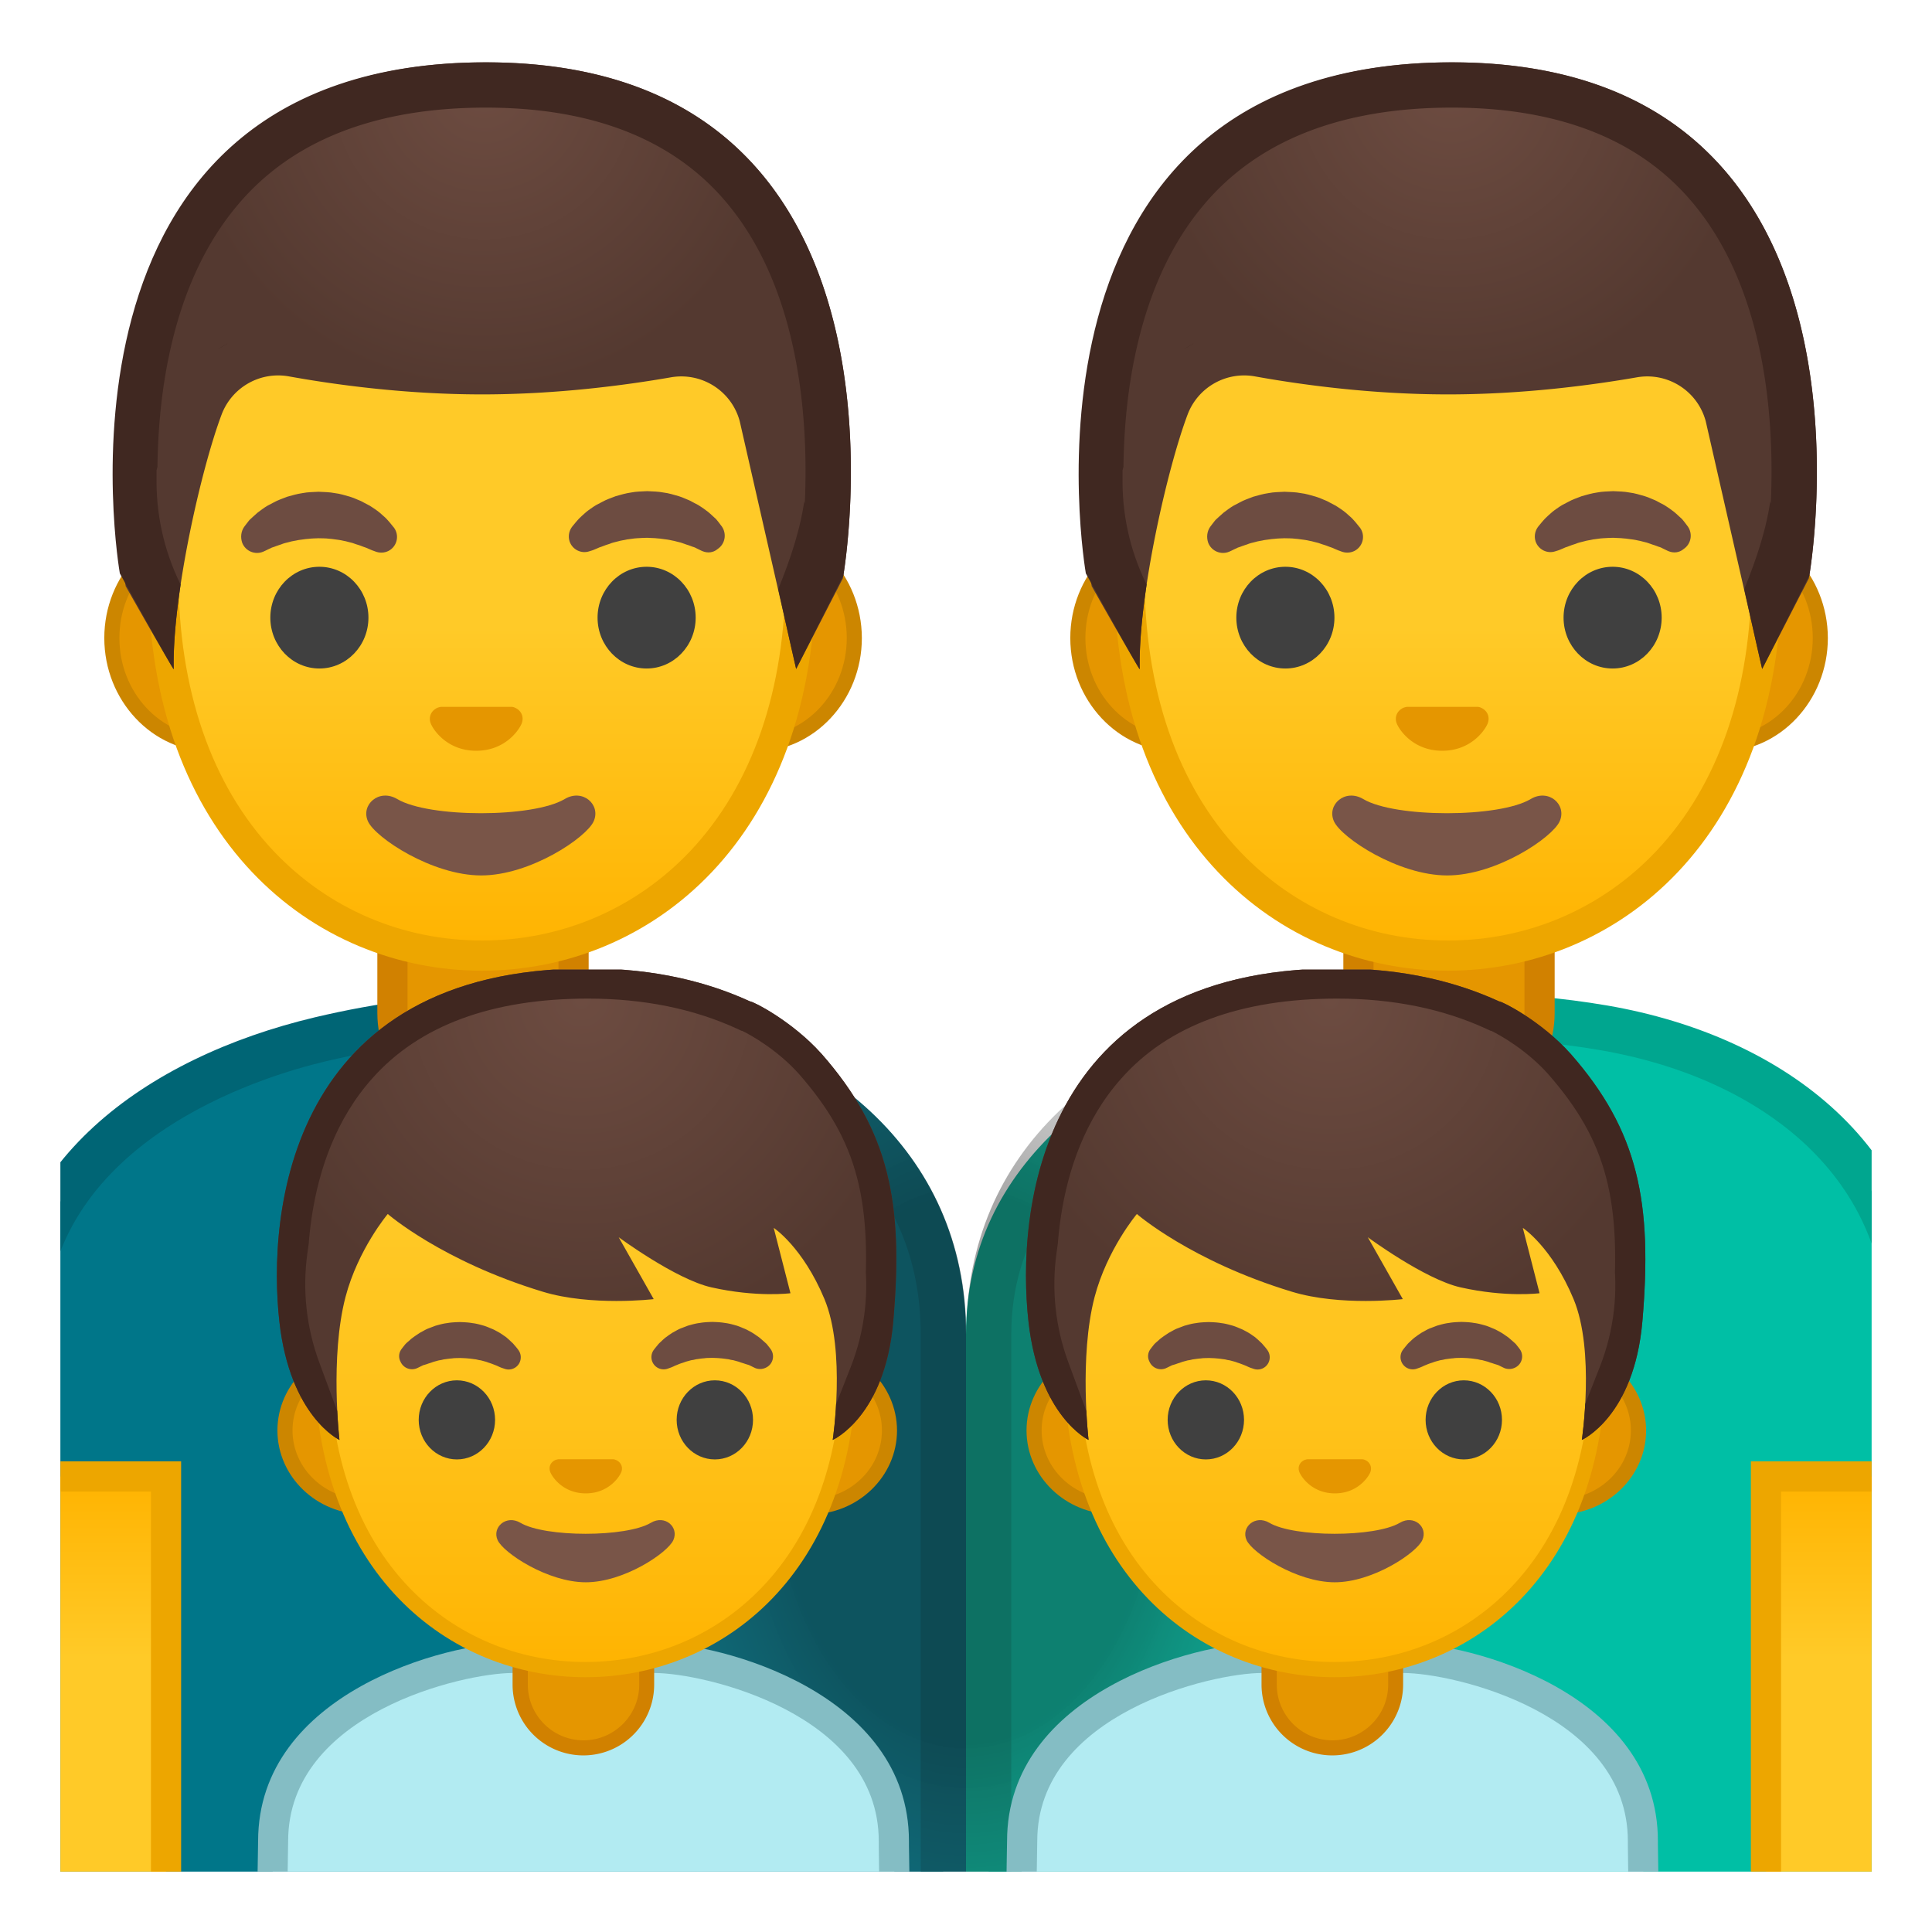 <svg viewBox="0 0 128 128" xmlns="http://www.w3.org/2000/svg" xmlns:xlink="http://www.w3.org/1999/xlink"><defs><path id="a" d="M4 4h120v120H4z"/></defs><clipPath id="b"><use xlink:href="#a"/></clipPath><g clip-path="url(#b)"><path d="M65.5 127.03V88.4c0-9.31 7.37-16.61 19.71-19.54 4.28-1.02 8.35-1.51 12.42-1.51 2.85 0 5.74.25 8.61.75 9.79 1.69 20.25 7.91 20.25 20.31v38.64l-60.99-.02z" fill="#00BFA5"/><path d="M97.63 68.85c2.76 0 5.57.24 8.36.72 5.59.96 10.31 3.14 13.66 6.28C123.2 79.2 125 83.42 125 88.4v37.14l-58-.01V88.4c0-12.69 14.2-17.05 18.56-18.08 4.16-.99 8.11-1.47 12.07-1.47m0-3c-4.4 0-8.62.57-12.77 1.55C73.63 70.07 64 77.04 64 88.4v40.12l64 .02V88.4c0-12.28-9.62-19.73-21.5-21.78-3.05-.52-5.99-.77-8.87-.77z" fill="#00A68F"/><path d="M96 73.12c-3.31 0-6-2.69-6-6V61.7h12v5.42c0 3.31-2.69 6-6 6z" fill="#E59600"/><path d="M101 62.7v4.42c0 2.76-2.24 5-5 5s-5-2.24-5-5V62.7h10m2-2H89v6.42c0 3.87 3.13 7 7 7s7-3.13 7-7V60.7z" fill="#D18100"/><defs><path id="c" d="M65.89 4.11h60.22v60.22H65.89z"/></defs><clipPath id="d"><use xlink:href="#c"/></clipPath><g clip-path="url(#d)"><path d="M77.97 49.3c-3.62 0-6.57-3.15-6.57-7.03s2.95-7.03 6.57-7.03h36.05c3.62 0 6.57 3.15 6.57 7.03s-2.95 7.03-6.57 7.03H77.97z" fill="#E59600"/><path d="M114.03 35.74c3.35 0 6.07 2.93 6.07 6.53s-2.72 6.53-6.07 6.53H77.98c-3.35 0-6.07-2.93-6.07-6.53s2.72-6.53 6.07-6.53h36.05m0-1H77.98c-3.89 0-7.07 3.39-7.07 7.53s3.18 7.53 7.07 7.53h36.05c3.89 0 7.07-3.39 7.07-7.53-.01-4.14-3.19-7.53-7.07-7.53z" fill="#CC8600"/><linearGradient id="e" x1="95.926" x2="95.926" y1="8.91" y2="63.352" gradientUnits="userSpaceOnUse"><stop stop-color="#FFCA28" offset=".599"/><stop stop-color="#FFB300" offset="1"/></linearGradient><path d="M95.93 63.32c-5.56 0-10.71-2.21-14.51-6.23-4.32-4.56-6.6-11.14-6.6-19.03 0-8.09 2.32-15.55 6.54-20.98 3.92-5.06 9.23-7.96 14.57-7.96s10.65 2.9 14.57 7.96c4.22 5.44 6.54 12.89 6.54 20.98 0 7.89-2.28 14.47-6.6 19.03-3.8 4.02-8.95 6.23-14.51 6.23z" fill="url(#e)"/><path d="M95.93 10.11c5.03 0 10.05 2.76 13.78 7.57 4.08 5.26 6.33 12.5 6.33 20.37 0 7.63-2.19 13.97-6.32 18.35-3.61 3.81-8.51 5.91-13.79 5.91s-10.18-2.1-13.79-5.91c-4.14-4.37-6.32-10.72-6.32-18.35 0-7.87 2.25-15.11 6.33-20.37 3.73-4.81 8.75-7.57 13.78-7.57m0-2c-11.48 0-22.11 12.28-22.11 29.94 0 17.57 10.95 26.26 22.11 26.26s22.11-8.69 22.11-26.26c0-17.66-10.63-29.94-22.11-29.94z" fill="#EDA600"/><g fill="#6D4C41"><path d="M80.16 34.93s.09-.13.25-.33c.04-.05.08-.11.14-.17.07-.07.15-.14.24-.22l.28-.25c.1-.08.2-.15.31-.23s.23-.16.35-.23c.13-.07.26-.14.4-.21.14-.08.28-.14.43-.2s.31-.12.47-.18c.32-.09.66-.19 1.01-.24.35-.07.71-.07 1.07-.09.36.02.72.02 1.07.09.35.04.69.15 1.01.24.16.05.32.11.47.18.15.06.3.12.43.2.14.07.27.14.4.21.12.07.24.16.35.23.11.08.22.15.31.23l.26.23c.08.07.16.14.22.21.07.07.12.14.17.19.2.24.31.38.31.38.33.46.23 1.11-.24 1.45-.28.2-.63.24-.94.14l-.19-.07s-.13-.04-.32-.13c-.05-.02-.1-.05-.16-.07s-.13-.05-.2-.07c-.14-.06-.29-.11-.46-.16-.09-.03-.17-.06-.26-.09-.09-.02-.19-.05-.28-.07-.05-.01-.1-.03-.15-.04l-.15-.03c-.1-.02-.21-.05-.31-.06-.22-.02-.43-.07-.66-.08-.22-.03-.45-.02-.68-.03-.23.01-.46.01-.68.04-.23.01-.44.06-.66.08-.11.02-.21.05-.31.06l-.15.03c-.05.01-.1.03-.15.04-.1.02-.19.05-.28.07s-.18.06-.26.09-.17.05-.24.08c-.07.02-.13.05-.19.07l-.18.06c-.06.03-.13.07-.19.09-.24.12-.38.18-.38.18-.54.23-1.17-.03-1.39-.58-.13-.37-.08-.75.11-1.04zM110.55 36.52s-.14-.06-.38-.18c-.06-.03-.13-.07-.19-.09-.06-.01-.12-.04-.18-.06s-.12-.04-.19-.07c-.08-.02-.16-.05-.24-.08-.09-.03-.17-.06-.26-.09-.09-.02-.19-.05-.28-.07-.05-.01-.1-.03-.15-.04l-.15-.03c-.1-.02-.21-.05-.31-.06-.22-.02-.43-.07-.66-.08-.22-.03-.45-.02-.68-.04-.23.01-.46.01-.68.03-.23.01-.44.06-.66.08-.11.02-.21.05-.31.06l-.15.03c-.05.01-.1.03-.15.04-.1.03-.19.05-.28.07s-.18.06-.26.09c-.17.05-.33.11-.46.16-.07.03-.13.05-.2.07-.06.02-.11.05-.16.07-.2.09-.32.13-.32.13l-.19.06c-.54.19-1.13-.1-1.32-.64-.11-.33-.05-.68.14-.95 0 0 .1-.14.31-.38.05-.06.11-.13.17-.19.07-.07.14-.13.22-.21l.26-.23c.09-.08.2-.15.31-.23s.23-.16.35-.23c.13-.07.26-.14.4-.21.14-.08.28-.14.43-.2s.31-.12.47-.18c.32-.09.66-.19 1.01-.24.35-.07.71-.07 1.07-.09.36.02.72.02 1.07.09.35.04.69.15 1.01.24.16.05.32.11.47.18.15.06.3.12.43.2.14.07.27.14.4.21.12.07.24.16.35.23.11.08.21.15.31.23.1.09.2.17.28.25.09.08.17.15.24.22.06.07.1.12.14.17l.25.33c.33.49.21 1.15-.28 1.48-.3.26-.68.28-1 .15z"/></g><g fill="#404040"><ellipse cx="85.16" cy="40.92" rx="3.25" ry="3.37"/><ellipse cx="106.84" cy="40.92" rx="3.25" ry="3.37"/></g><radialGradient id="f" cx="96.071" cy="5.831" r="20.048" gradientUnits="userSpaceOnUse"><stop stop-color="#6D4C41" offset="0"/><stop stop-color="#543930" offset="1"/></radialGradient><path d="M96.19 4.13c-30.21 0-23.86 34.71-23.86 34.71s3.18 5.61 3.18 5.49c-.11-4.78 1.81-13.25 3.17-16.86a4.005 4.005 0 0 1 4.48-2.53c2.94.53 7.62 1.19 12.78 1.19 4.96 0 9.51-.61 12.5-1.13 2.05-.36 4.03.9 4.57 2.91l3.74 16.41 3.09-6c0 .02 6.19-34.19-23.65-34.19z" fill="url(#f)"/><defs><path id="g" d="M96.19 4.13c-30.21 0-24.25 33.86-24.25 33.86s3.57 6.47 3.57 6.35c-.02-1.02.64-5.25.64-5.25a15.428 15.428 0 0 1-1.78-7.19v-.74l1.78-6.6 19.89-12.28 19.6 12.17 1.66 7.6.05.69c-.27 2.21-.95 4.22-1.79 6.29l1.18 5.3 3.18-6.29c0 .01 6.11-33.91-23.73-33.91z"/></defs><clipPath id="h"><use xlink:href="#g"/></clipPath><g clip-path="url(#h)"><path d="M96.19 7.13c7.09 0 12.46 2.12 15.96 6.31 4.93 5.88 5.41 14.66 5.17 19.92l-1.39-6.1-.03-.11a7.02 7.02 0 0 0-6.77-5.19c-.4 0-.81.04-1.21.1-2.84.49-7.22 1.08-11.98 1.08-4.91 0-9.37-.62-12.24-1.14-.42-.08-.84-.11-1.26-.11-2.91 0-5.54 1.82-6.56 4.54-.45 1.2-.96 2.91-1.45 4.84.02-5.18.95-12.51 5.31-17.68 3.6-4.29 9.14-6.46 16.45-6.46m0-3c-30.21 0-24.31 33.86-24.31 33.86s3.57 6.35 3.63 6.35c-.11-4.78 1.81-13.25 3.17-16.86a4.005 4.005 0 0 1 4.49-2.52c2.94.53 7.62 1.19 12.78 1.19 4.96 0 9.51-.61 12.5-1.13a3.995 3.995 0 0 1 4.56 2.91l3.74 16.41 3.09-6s6.19-34.21-23.65-34.21z" fill="#402821"/></g><path d="M101.41 52.94c-2.1 1.25-8.99 1.25-11.09 0-1.21-.72-2.44.38-1.94 1.48.49 1.08 4.25 3.58 7.5 3.58s6.96-2.5 7.45-3.58c.5-1.1-.72-2.2-1.92-1.48z" fill="#795548"/><path d="M98.1 46.88a.537.537 0 0 0-.21-.05h-4.67c-.07.01-.14.03-.21.05-.42.17-.66.61-.46 1.08s1.13 1.78 3 1.78 2.8-1.31 3-1.78-.03-.91-.45-1.08z" fill="#E59600"/></g><linearGradient id="i" x1="122" x2="122" y1="97.824" y2="127.82" gradientUnits="userSpaceOnUse"><stop stop-color="#FFB300" offset="0"/><stop stop-color="#FFCA28" offset=".401"/></linearGradient><path fill="url(#i)" d="M117 97.82h10v30h-10z"/><path d="M126 98.82v28h-8v-28h8m2-2h-12v32h12v-32z" fill="#EDA600"/></g><g clip-path="url(#b)"><defs><path id="j" d="M0 0h128v128H0z"/></defs><clipPath id="k"><use xlink:href="#j"/></clipPath><g clip-path="url(#k)"><path d="M1.5 127.03V88.4c0-9.31 7.37-16.61 19.71-19.54 4.28-1.02 8.35-1.51 12.42-1.51 2.85 0 5.74.25 8.61.75 9.79 1.69 20.25 7.91 20.25 20.31v38.64l-60.99-.02z" fill="#007689"/><path d="M33.63 68.85c2.76 0 5.57.24 8.36.72 5.59.96 10.31 3.14 13.66 6.28C59.2 79.2 61 83.42 61 88.4v37.14l-58-.01V88.4c0-12.69 14.2-17.05 18.56-18.08 4.16-.99 8.11-1.47 12.07-1.47m0-3c-4.4 0-8.62.57-12.77 1.55C9.63 70.07 0 77.04 0 88.4v40.12l64 .02V88.4c0-12.28-9.62-19.73-21.5-21.78-3.05-.52-5.99-.77-8.87-.77z" fill="#006575"/><path d="M32 73.12c-3.31 0-6-2.69-6-6V61.7h12v5.42c0 3.31-2.69 6-6 6z" fill="#E59600"/><path d="M37 62.7v4.42c0 2.76-2.24 5-5 5s-5-2.24-5-5V62.7h10m2-2H25v6.42c0 3.87 3.13 7 7 7s7-3.13 7-7V60.7z" fill="#D18100"/><defs><path id="l" d="M1.89 4.11h60.22v60.22H1.89z"/></defs><clipPath id="m"><use xlink:href="#l"/></clipPath><g clip-path="url(#m)"><path d="M13.97 49.3c-3.62 0-6.57-3.15-6.57-7.03s2.95-7.03 6.57-7.03h36.05c3.62 0 6.57 3.15 6.57 7.03s-2.95 7.03-6.57 7.03H13.97z" fill="#E59600"/><path d="M50.03 35.74c3.35 0 6.07 2.93 6.07 6.53s-2.72 6.53-6.07 6.53H13.98c-3.35 0-6.07-2.93-6.07-6.53s2.72-6.53 6.07-6.53h36.05m0-1H13.98c-3.89 0-7.07 3.39-7.07 7.53s3.18 7.53 7.07 7.53h36.05c3.89 0 7.07-3.39 7.07-7.53-.01-4.14-3.19-7.53-7.07-7.53z" fill="#CC8600"/><linearGradient id="n" x1="31.926" x2="31.926" y1="8.91" y2="63.352" gradientUnits="userSpaceOnUse"><stop stop-color="#FFCA28" offset=".599"/><stop stop-color="#FFB300" offset="1"/></linearGradient><path d="M31.93 63.32c-5.56 0-10.71-2.21-14.51-6.23-4.32-4.56-6.6-11.14-6.6-19.03 0-8.09 2.32-15.55 6.54-20.98 3.92-5.06 9.23-7.96 14.57-7.96s10.65 2.9 14.57 7.96c4.22 5.44 6.54 12.89 6.54 20.98 0 7.89-2.28 14.47-6.6 19.03-3.8 4.02-8.95 6.23-14.51 6.23z" fill="url(#n)"/><path d="M31.93 10.11c5.03 0 10.05 2.76 13.78 7.57 4.08 5.26 6.33 12.5 6.33 20.37 0 7.63-2.19 13.97-6.32 18.35-3.61 3.81-8.51 5.91-13.79 5.91s-10.18-2.1-13.79-5.91c-4.14-4.37-6.32-10.72-6.32-18.35 0-7.87 2.25-15.11 6.33-20.37 3.73-4.81 8.75-7.57 13.78-7.57m0-2c-11.48 0-22.11 12.28-22.11 29.94 0 17.57 10.95 26.26 22.11 26.26s22.11-8.69 22.11-26.26c0-17.66-10.63-29.94-22.11-29.94z" fill="#EDA600"/><g fill="#6D4C41"><path d="M16.16 34.93s.09-.13.25-.33c.04-.05.08-.11.14-.17.07-.07.15-.14.24-.22l.28-.25c.1-.08.2-.15.31-.23s.23-.16.35-.23c.13-.07.26-.14.4-.21.14-.08.28-.14.43-.2s.31-.12.47-.18c.32-.09.66-.19 1.01-.24.35-.07.71-.07 1.07-.09.36.02.72.02 1.07.09.35.04.69.15 1.01.24.16.05.32.11.47.18.15.06.3.12.43.2.14.07.27.14.4.21.12.07.24.16.35.23.11.08.22.15.31.23l.26.23c.08.07.16.14.22.21.07.07.12.14.17.19.2.24.31.38.31.38.33.46.23 1.11-.24 1.45-.28.2-.63.24-.94.14l-.19-.07s-.13-.04-.32-.13c-.05-.02-.1-.05-.16-.07s-.13-.05-.2-.07c-.14-.06-.29-.11-.46-.16-.09-.03-.17-.06-.26-.09-.09-.02-.19-.05-.28-.07-.05-.01-.1-.03-.15-.04l-.15-.03c-.1-.02-.21-.05-.31-.06-.22-.02-.43-.07-.66-.08-.22-.03-.45-.02-.68-.03-.23.01-.46.01-.68.04-.23.01-.44.06-.66.08-.11.02-.21.05-.31.06l-.15.03c-.05.01-.1.03-.15.04-.1.02-.19.05-.28.07s-.18.06-.26.09-.17.05-.24.08c-.07.02-.13.05-.19.07l-.18.06c-.06.03-.13.07-.19.09-.24.12-.38.18-.38.18-.54.23-1.17-.03-1.39-.58-.13-.37-.08-.75.11-1.04zM46.55 36.52s-.14-.06-.38-.18c-.06-.03-.13-.07-.19-.09-.06-.01-.12-.04-.18-.06s-.12-.04-.19-.07c-.08-.02-.16-.05-.24-.08-.09-.03-.17-.06-.26-.09-.09-.02-.19-.05-.28-.07-.05-.01-.1-.03-.15-.04l-.15-.03c-.1-.02-.21-.05-.31-.06-.22-.02-.43-.07-.66-.08-.22-.03-.45-.02-.68-.04-.23.01-.46.01-.68.03-.23.01-.44.06-.66.08-.11.02-.21.05-.31.06l-.15.03c-.05.01-.1.03-.15.04-.1.03-.19.05-.28.07s-.18.06-.26.09c-.17.05-.33.11-.46.16-.07.03-.13.05-.2.07-.06.02-.11.05-.16.07-.2.09-.32.13-.32.13l-.19.06c-.54.19-1.13-.1-1.32-.64-.11-.33-.05-.68.14-.95 0 0 .1-.14.31-.38.05-.06.11-.13.17-.19.07-.07.14-.13.22-.21l.26-.23c.09-.08.2-.15.31-.23s.23-.16.35-.23c.13-.07.26-.14.4-.21.14-.08.28-.14.43-.2s.31-.12.47-.18c.32-.09.66-.19 1.01-.24.35-.07.71-.07 1.07-.09.36.02.72.02 1.07.09.35.04.69.15 1.01.24.16.05.32.11.47.18.15.06.3.12.43.2.14.07.27.14.4.21.12.07.24.16.35.23.11.08.21.15.31.23.1.09.2.17.28.25.09.08.17.15.24.22.06.07.1.12.14.17l.25.33c.33.49.21 1.15-.28 1.48-.3.26-.68.28-1 .15z"/></g><g fill="#404040"><ellipse cx="21.16" cy="40.92" rx="3.25" ry="3.37"/><ellipse cx="42.84" cy="40.92" rx="3.25" ry="3.37"/></g><radialGradient id="o" cx="32.071" cy="5.831" r="20.048" gradientUnits="userSpaceOnUse"><stop stop-color="#6D4C41" offset="0"/><stop stop-color="#543930" offset="1"/></radialGradient><path d="M32.19 4.13C1.97 4.13 8.33 38.84 8.33 38.84s3.18 5.61 3.18 5.49c-.11-4.78 1.81-13.25 3.17-16.86a4.005 4.005 0 0 1 4.48-2.53c2.94.53 7.62 1.19 12.78 1.19 4.96 0 9.51-.61 12.5-1.13 2.05-.36 4.03.9 4.57 2.91l3.74 16.41 3.09-6c0 .02 6.19-34.19-23.65-34.19z" fill="url(#o)"/><defs><path id="p" d="M32.19 4.13C1.97 4.13 7.94 37.99 7.94 37.99s3.57 6.47 3.57 6.35c-.02-1.02.64-5.25.64-5.25a15.428 15.428 0 0 1-1.78-7.19v-.74l1.78-6.6 19.89-12.28 19.6 12.17 1.66 7.6.05.69c-.27 2.21-.95 4.22-1.79 6.29l1.18 5.3 3.18-6.29c0 .01 6.11-33.91-23.73-33.91z"/></defs><clipPath id="q"><use xlink:href="#p"/></clipPath><g clip-path="url(#q)"><path d="M32.19 7.13c7.09 0 12.46 2.12 15.96 6.31 4.93 5.88 5.41 14.66 5.17 19.92l-1.39-6.1-.03-.11a7.02 7.02 0 0 0-6.77-5.19c-.4 0-.81.04-1.21.1-2.84.49-7.22 1.08-11.98 1.08-4.91 0-9.37-.62-12.24-1.14-.42-.08-.84-.11-1.26-.11-2.91 0-5.54 1.82-6.56 4.54-.45 1.2-.96 2.91-1.45 4.84.02-5.18.95-12.51 5.31-17.68 3.6-4.29 9.14-6.46 16.45-6.46m0-3C1.97 4.13 7.88 37.99 7.88 37.99s3.57 6.35 3.63 6.35c-.11-4.78 1.81-13.25 3.17-16.86a4.005 4.005 0 0 1 4.49-2.52c2.94.53 7.62 1.19 12.78 1.19 4.96 0 9.51-.61 12.5-1.13a3.995 3.995 0 0 1 4.56 2.91l3.74 16.41 3.09-6S62.03 4.13 32.19 4.13z" fill="#402821"/></g><path d="M37.41 52.94c-2.1 1.25-8.99 1.25-11.09 0-1.21-.72-2.44.38-1.94 1.48.49 1.08 4.25 3.58 7.5 3.58s6.96-2.5 7.45-3.58c.5-1.1-.72-2.2-1.92-1.48z" fill="#795548"/><path d="M34.1 46.88a.537.537 0 0 0-.21-.05h-4.67c-.07.01-.14.03-.21.05-.42.17-.66.61-.46 1.08s1.13 1.78 3 1.78 2.8-1.31 3-1.78-.03-.91-.45-1.08z" fill="#E59600"/></g><linearGradient id="r" x1="6" x2="6" y1="97.824" y2="127.82" gradientUnits="userSpaceOnUse"><stop stop-color="#FFB300" offset="0"/><stop stop-color="#FFCA28" offset=".401"/></linearGradient><path fill="url(#r)" d="M1 97.82h10v30H1z"/><path d="M10 98.82v28H2v-28h8m2-2H0v32h12v-32z" fill="#EDA600"/></g><radialGradient id="s" cx="64" cy="97.246" r="29.228" gradientTransform="matrix(1 0 0 1.457 0 -44.424)" gradientUnits="userSpaceOnUse"><stop stop-color="#212121" offset=".422"/><stop stop-color="#616161" stop-opacity=".05" offset="1"/></radialGradient><path d="M85.1 66.62c-11.88 2.05-21.08 9.5-21.08 21.78 0-12.28-9.67-19.73-21.55-21.78-1.84-.32-3.47-.52-5.47-.64v62.56l27 .01 27-.01V65.95c-2 .11-3.93.33-5.9.67z" clip-path="url(#k)" fill="url(#s)" opacity=".4"/><g clip-path="url(#k)"><path d="M67.62 138.12c-.09-2.59.01-10.85.1-16.12 0-9.25 12.38-12.16 15.88-12.16h9.38c3.5 0 15.87 2.91 15.87 12.14 0 0 0 .6.01 1.06.16 9.99.14 13.71.09 15.08H67.62z" fill="#B2EBF2"/><path d="M92.98 110.84c3.28 0 14.87 2.67 14.87 11.14v.28c0 .04 0 .33.01.8.13 8.28.14 12.2.11 14.06H68.6c-.04-3.16.03-10.11.12-15.14 0-8.47 11.6-11.14 14.88-11.14h9.38m0-2H83.6c-4.35 0-16.88 3.3-16.88 13.14 0 0-.31 17.14 0 17.14h43.12c.31 0 0-16.51 0-16.86v-.28c.01-9.84-12.51-13.14-16.86-13.14z" fill="#84BDC4"/><path d="M88.28 115.8c-2.31 0-4.19-1.88-4.19-4.19v-3.1h8.39v3.1a4.21 4.21 0 0 1-4.2 4.19z" fill="#E59600"/><path d="M91.97 109.01v2.6c0 2.04-1.66 3.69-3.69 3.69-2.04 0-3.69-1.66-3.69-3.69v-2.6h7.38m1-1h-9.39v3.6a4.69 4.69 0 0 0 9.38 0v-3.6h.01z" fill="#D18100"/><defs><path id="t" d="M64.99 64.24h46.9v46.9h-46.9z"/></defs><clipPath id="u"><use xlink:href="#t"/></clipPath><g clip-path="url(#u)"><path d="M73.79 99.84c-2.91 0-5.28-2.27-5.28-5.06s2.37-5.06 5.28-5.06h29.48c2.91 0 5.28 2.27 5.28 5.06s-2.37 5.06-5.28 5.06H73.79z" fill="#E59600"/><path d="M103.27 90.21c2.64 0 4.78 2.05 4.78 4.56 0 2.52-2.14 4.56-4.78 4.56H73.79c-2.64 0-4.78-2.05-4.78-4.56 0-2.52 2.14-4.56 4.78-4.56h29.48m0-1H73.79c-3.18 0-5.78 2.5-5.78 5.56s2.6 5.56 5.78 5.56h29.49c3.18 0 5.78-2.5 5.78-5.56-.01-3.06-2.61-5.56-5.79-5.56z" fill="#CC8600"/><linearGradient id="v" x1="88.419" x2="88.419" y1="110.62" y2="66.445" gradientUnits="userSpaceOnUse"><stop stop-color="#FFB300" offset="0"/><stop stop-color="#FFB809" offset=".102"/><stop stop-color="#FFC21A" offset=".371"/><stop stop-color="#FFC825" offset=".659"/><stop stop-color="#FFCA28" offset="1"/></linearGradient><path d="M88.42 110.62c-8.41 0-17.46-6.4-17.46-20.45 0-11.25 6.68-23.4 17.46-23.4 10.79 0 17.46 12.14 17.46 23.4 0 14.05-9.05 20.45-17.46 20.45z" fill="url(#v)"/><path d="M88.42 67.27c4.28 0 8.54 2.29 11.69 6.28 3.4 4.3 5.27 10.2 5.27 16.61 0 6.24-1.83 11.44-5.3 15.04-3.05 3.17-7.19 4.91-11.66 4.91s-8.61-1.74-11.66-4.91c-3.47-3.6-5.3-8.8-5.3-15.04 0-6.41 1.87-12.31 5.27-16.61 3.15-3.99 7.41-6.28 11.69-6.28m0-1c-9.33 0-17.96 9.8-17.96 23.9 0 14.02 8.9 20.95 17.96 20.95s17.96-6.93 17.96-20.95c0-14.11-8.63-23.9-17.96-23.9z" fill="#EDA600"/><path d="M90.42 96.72a.471.471 0 0 0-.17-.04h-3.63c-.06.01-.11.02-.17.04-.33.13-.51.47-.35.84.16.36.88 1.38 2.34 1.38s2.18-1.02 2.34-1.38c.15-.37-.03-.71-.36-.84z" fill="#E59600"/><g fill="#6D4C41"><path d="M76.2 89.41s.07-.1.2-.26c.03-.04.06-.08.11-.13.06-.06.12-.11.19-.17s.14-.13.22-.19.16-.12.25-.18l.27-.18c.1-.05.2-.11.31-.17s.22-.11.34-.15c.12-.05.24-.09.36-.14.25-.07.52-.15.79-.18.27-.05.55-.06.84-.07.28.01.56.02.84.07.27.03.54.11.79.18.12.04.25.09.36.14.12.05.23.09.34.15s.21.11.31.17.19.12.27.18c.09.06.17.11.24.18.07.06.14.12.2.18s.12.11.17.16.09.11.13.15c.16.18.24.3.24.3.26.36.18.87-.18 1.13a.8.8 0 0 1-.73.11l-.15-.05s-.1-.03-.25-.1c-.04-.02-.08-.04-.13-.06l-.15-.06c-.11-.04-.23-.09-.36-.13-.07-.02-.13-.05-.2-.07l-.22-.06-.11-.03c-.04-.01-.08-.01-.12-.02-.08-.01-.16-.04-.24-.05-.17-.02-.34-.05-.51-.06-.17-.02-.35-.02-.53-.03-.18.01-.36 0-.53.03-.18.01-.35.04-.51.06-.08.01-.16.04-.24.05-.04.01-.08.01-.12.02s-.08.02-.11.03c-.08.02-.15.04-.22.06s-.14.05-.2.07c-.07.02-.13.04-.19.06-.05.02-.1.04-.15.05-.05.02-.09.03-.14.04-.05.02-.1.05-.15.07-.18.09-.29.14-.29.14a.83.83 0 0 1-1.09-.45c-.14-.27-.1-.57.05-.79zM99.67 90.64s-.11-.05-.29-.14c-.04-.02-.1-.05-.15-.07-.05-.01-.09-.03-.14-.04-.05-.02-.1-.03-.15-.05-.06-.02-.12-.04-.19-.06s-.13-.05-.2-.07l-.22-.06-.11-.03c-.04-.01-.08-.01-.12-.02-.08-.01-.16-.04-.24-.05-.17-.02-.34-.05-.51-.06-.17-.02-.35-.02-.53-.03-.18.01-.36 0-.53.03-.18.01-.35.04-.51.06-.08.01-.16.04-.24.05-.04.01-.08.01-.12.02s-.08.02-.11.03c-.08.02-.15.04-.22.06s-.14.05-.2.07c-.13.04-.25.08-.36.13l-.15.06c-.05.02-.09.04-.13.06-.15.07-.25.1-.25.1l-.14.05a.811.811 0 0 1-.92-1.24s.08-.11.24-.3c.04-.05.08-.1.13-.15s.11-.1.17-.16.13-.12.2-.18.16-.11.24-.18l.27-.18c.1-.05.2-.11.31-.17s.22-.11.34-.15c.12-.05.24-.09.36-.14.25-.07.52-.15.79-.18.27-.05.55-.06.84-.07.28.01.56.02.83.07.27.03.54.11.79.18.12.04.25.09.36.14.12.05.23.09.34.15s.21.11.31.17.19.12.27.18c.09.06.17.11.25.18l.22.19c.07.06.13.12.19.17.05.05.08.09.11.13.13.16.2.26.2.26.26.38.16.9-.22 1.15a.88.88 0 0 1-.81.09z"/></g><g fill="#404040"><ellipse cx="79.89" cy="94.07" rx="2.53" ry="2.62"/><ellipse cx="96.98" cy="94.07" rx="2.53" ry="2.62"/></g><radialGradient id="w" cx="95.969" cy="66.239" r="24.009" gradientTransform="translate(-11.966 -2.86) scale(1.043)" gradientUnits="userSpaceOnUse"><stop stop-color="#6D4C41" offset="0"/><stop stop-color="#543930" offset=".901"/></radialGradient><path d="M104.07 69.83c-2.33-2.43-4.54-3.46-4.76-3.49-2.71-1.24-6.2-2.18-10.72-2.18-19.87 0-21.25 16.27-20.45 23.4.7 6.29 3.98 7.84 3.98 7.84s-.64-5.49.4-9.47c.83-3.16 2.8-5.5 2.8-5.5s3.58 3.12 10.27 5.15c3.22.98 7.35.49 7.35.49l-2.32-4.1s3.78 2.79 6.14 3.32c3.02.68 5.24.39 5.24.39l-1.11-4.33s1.92 1.26 3.36 4.71.55 9.34.55 9.34 3.46-1.54 4.01-7.84c.68-7.89-.26-12.62-4.74-17.73z" fill="url(#w)"/><defs><path id="x" d="M104.07 69.83c-2.19-2.49-4.54-3.46-4.76-3.49-2.71-1.24-6.2-2.18-10.72-2.18-19.87 0-21.25 16.27-20.45 23.4.7 6.29 3.98 7.86 3.98 7.86v-1.54l-1.35-3.65c-.84-2.29-1.11-4.75-.78-7.16l.45-3.28L88.47 68.2l17.92 11.59.47 3.19c.38 2.57.08 5.19-.88 7.61l-1.01 2.57-.17 2.26s3.46-1.55 4.01-7.85c.68-7.9-.26-12.63-4.74-17.74z"/></defs><clipPath id="y"><use xlink:href="#x"/></clipPath><g clip-path="url(#y)"><path d="M88.59 66.16c3.67 0 6.99.67 9.88 2l.28.13.06.01c.56.27 2.34 1.27 3.75 2.85 3.9 4.45 4.94 8.4 4.25 16.24l-.03.34c-.15-.85-.37-1.68-.69-2.43-1.63-3.9-3.86-5.45-4.1-5.61l-4.32-2.85 1.29 5.02.47 1.84c-.64-.06-1.4-.16-2.22-.35-1.41-.32-4.06-2-5.4-2.98l-7.51-5.53 4.59 8.12.69 1.22c-1.31-.05-2.48-.23-3.4-.51-6.14-1.86-9.51-4.72-9.53-4.74l-1.53-1.34-1.31 1.56c-.09.11-2.27 2.73-3.2 6.28-.19.71-.32 1.46-.42 2.21-.01-.1-.02-.2-.04-.3-.26-2.35-.74-10.43 4.15-15.9 3.1-3.5 7.92-5.28 14.29-5.28m0-2c-19.87 0-21.25 16.27-20.45 23.4.7 6.29 3.98 7.84 3.98 7.84s-.64-5.49.4-9.47c.83-3.16 2.8-5.5 2.8-5.5s3.58 3.12 10.27 5.15c1.61.49 3.44.61 4.87.61 1.44 0 2.48-.12 2.48-.12l-2.32-4.1s3.78 2.79 6.14 3.32c1.63.37 3.02.45 3.96.45.81 0 1.28-.06 1.28-.06l-1.11-4.33s1.92 1.26 3.36 4.71.55 9.34.55 9.34 3.46-1.54 4.01-7.84c.69-7.89-.25-12.62-4.74-17.74-1.98-2.21-4.54-3.46-4.76-3.49-2.71-1.23-6.2-2.17-10.72-2.17z" fill="#402720"/></g><path d="M92.74 100.89c-1.64.97-7 .97-8.64 0-.94-.56-1.9.3-1.51 1.15.38.84 3.31 2.79 5.84 2.79s5.42-1.95 5.8-2.79c.4-.86-.55-1.71-1.49-1.15z" fill="#795548"/></g></g><g clip-path="url(#k)"><path d="M17.99 138.12c-.09-2.58.01-10.85.11-16.12 0-9.25 12.38-12.16 15.88-12.16h9.38c3.5 0 15.87 2.91 15.87 12.14 0 0 0 .6.01 1.06.16 9.99.14 13.71.09 15.08H17.99z" fill="#B2EBF2"/><path d="M43.35 110.84c3.28 0 14.87 2.67 14.87 11.14v.28c0 .04 0 .33.01.8.13 8.28.14 12.2.11 14.06H18.97c-.04-3.16.03-10.11.12-15.14 0-8.47 11.6-11.14 14.88-11.14h9.38m0-2h-9.37c-4.35 0-16.88 3.3-16.88 13.14 0 0-.31 17.14 0 17.14h43.12c.31 0 0-16.51 0-16.86v-.28c0-9.84-12.51-13.14-16.87-13.14z" fill="#84BDC4"/><path d="M38.65 115.8c-2.31 0-4.19-1.88-4.19-4.19v-3.1h8.39v3.1c0 2.31-1.89 4.19-4.2 4.19z" fill="#E59600"/><path d="M42.35 109.01v2.6c0 2.04-1.66 3.69-3.69 3.69-2.04 0-3.69-1.66-3.69-3.69v-2.6h7.38m1-1h-9.39v3.6a4.69 4.69 0 0 0 9.38 0v-3.6h.01z" fill="#D18100"/><defs><path id="z" d="M15.36 64.24h46.9v46.9h-46.9z"/></defs><clipPath id="A"><use xlink:href="#z"/></clipPath><g clip-path="url(#A)"><path d="M24.17 99.84c-2.91 0-5.28-2.27-5.28-5.06s2.37-5.06 5.28-5.06h29.48c2.91 0 5.28 2.27 5.28 5.06s-2.37 5.06-5.28 5.06H24.17z" fill="#E59600"/><path d="M53.65 90.21c2.64 0 4.78 2.05 4.78 4.56 0 2.52-2.14 4.56-4.78 4.56H24.16c-2.64 0-4.78-2.05-4.78-4.56 0-2.52 2.14-4.56 4.78-4.56h29.49m0-1H24.16c-3.18 0-5.78 2.5-5.78 5.56s2.6 5.56 5.78 5.56h29.49c3.18 0 5.78-2.5 5.78-5.56-.01-3.06-2.61-5.56-5.78-5.56z" fill="#CC8600"/><linearGradient id="B" x1="38.793" x2="38.793" y1="110.62" y2="66.445" gradientUnits="userSpaceOnUse"><stop stop-color="#FFB300" offset="0"/><stop stop-color="#FFB809" offset=".102"/><stop stop-color="#FFC21A" offset=".371"/><stop stop-color="#FFC825" offset=".659"/><stop stop-color="#FFCA28" offset="1"/></linearGradient><path d="M38.79 110.62c-8.41 0-17.46-6.4-17.46-20.45 0-11.25 6.68-23.4 17.46-23.4 10.79 0 17.46 12.14 17.46 23.4.01 14.05-9.05 20.45-17.46 20.45z" fill="url(#B)"/><path d="M38.79 67.27c4.28 0 8.54 2.29 11.69 6.28 3.4 4.3 5.27 10.2 5.27 16.61 0 6.24-1.83 11.44-5.3 15.04-3.05 3.17-7.19 4.91-11.66 4.91s-8.61-1.74-11.66-4.91c-3.47-3.6-5.3-8.8-5.3-15.04 0-6.41 1.87-12.31 5.27-16.61 3.15-3.99 7.41-6.28 11.69-6.28m0-1c-9.33 0-17.96 9.8-17.96 23.9 0 14.02 8.9 20.95 17.96 20.95s17.96-6.93 17.96-20.95c.01-14.11-8.63-23.9-17.96-23.9z" fill="#EDA600"/><path d="M40.79 96.72a.471.471 0 0 0-.17-.04h-3.63c-.06.01-.11.02-.17.04-.33.13-.51.47-.35.84.16.36.88 1.38 2.34 1.38s2.18-1.02 2.34-1.38c.16-.37-.03-.71-.36-.84z" fill="#E59600"/><g fill="#6D4C41"><path d="M26.58 89.41s.07-.1.2-.26c.03-.04.06-.08.11-.13.06-.06.12-.11.19-.17s.14-.13.22-.19.16-.12.25-.18l.27-.18c.1-.05.2-.11.31-.17s.22-.11.34-.15c.12-.05.24-.09.36-.14.25-.07.52-.15.79-.18.27-.05.55-.06.84-.07.28.01.56.02.84.07.27.03.54.11.79.18.12.04.25.09.36.14.12.05.23.09.34.15s.21.11.31.17.19.12.27.18c.09.06.17.11.24.18.07.06.14.12.2.18s.12.11.17.16.09.11.13.15c.16.18.24.3.24.3.26.36.18.87-.18 1.13a.8.8 0 0 1-.73.11l-.15-.05s-.1-.03-.25-.1c-.04-.02-.08-.04-.13-.06l-.15-.06c-.11-.04-.23-.09-.36-.13-.07-.02-.13-.05-.2-.07l-.22-.06-.11-.03c-.04-.01-.08-.01-.12-.02-.08-.01-.16-.04-.24-.05-.17-.02-.34-.05-.51-.06-.17-.02-.35-.02-.53-.03-.18.01-.36 0-.53.03-.18.01-.35.04-.51.06-.08.01-.16.04-.24.05-.04.01-.08.01-.12.02s-.08.02-.11.03c-.08.02-.15.04-.22.06s-.14.05-.2.07c-.07.02-.13.04-.19.06-.05.02-.1.04-.15.05-.05.02-.09.03-.14.04-.05.02-.1.05-.15.07-.18.09-.29.14-.29.14a.83.83 0 0 1-1.09-.45c-.14-.27-.1-.57.05-.79zM50.04 90.64s-.11-.05-.29-.14c-.04-.02-.1-.05-.15-.07-.05-.01-.09-.03-.14-.04-.05-.02-.1-.03-.15-.05-.06-.02-.12-.04-.19-.06s-.13-.05-.2-.07l-.22-.06-.11-.03c-.04-.01-.08-.01-.12-.02-.08-.01-.16-.04-.24-.05-.17-.02-.34-.05-.51-.06-.17-.02-.35-.02-.53-.03-.18.01-.36 0-.53.03-.18.01-.35.04-.51.06-.08.01-.16.04-.24.05-.04.01-.08.01-.12.02s-.08.02-.11.03c-.08.02-.15.04-.22.06s-.14.05-.2.07c-.13.04-.25.08-.36.13l-.15.06c-.05.02-.09.04-.13.06-.15.07-.25.1-.25.1l-.14.05a.811.811 0 0 1-.92-1.24s.08-.11.24-.3c.04-.05.08-.1.13-.15s.11-.1.17-.16.13-.12.2-.18.16-.11.24-.18l.27-.18c.1-.05.2-.11.31-.17s.22-.11.34-.15c.12-.05.24-.09.36-.14.25-.07.52-.15.79-.18.27-.05.55-.06.83-.07.28.01.56.02.84.07.27.03.54.11.79.18.12.04.25.09.36.14.12.05.23.09.34.15s.21.11.31.17.19.12.27.18c.09.06.17.11.25.18l.22.19c.07.06.13.12.19.17.05.05.08.09.11.13.13.16.2.26.2.26.26.38.16.9-.22 1.15-.26.17-.56.19-.81.09z"/></g><g fill="#404040"><ellipse cx="30.27" cy="94.07" rx="2.53" ry="2.62"/><ellipse cx="47.36" cy="94.07" rx="2.53" ry="2.62"/></g><radialGradient id="C" cx="48.396" cy="66.239" r="24.009" gradientTransform="translate(-11.966 -2.86) scale(1.043)" gradientUnits="userSpaceOnUse"><stop stop-color="#6D4C41" offset="0"/><stop stop-color="#543930" offset=".901"/></radialGradient><path d="M54.44 69.83c-2.33-2.43-4.54-3.46-4.76-3.49-2.71-1.24-6.2-2.18-10.72-2.18-19.87 0-21.25 16.27-20.45 23.4.7 6.29 3.98 7.84 3.98 7.84s-.64-5.49.4-9.47c.83-3.16 2.8-5.5 2.8-5.5s3.58 3.12 10.27 5.15c3.22.98 7.35.49 7.35.49l-2.32-4.1s3.78 2.79 6.14 3.32c3.02.68 5.24.39 5.24.39l-1.11-4.33s1.92 1.26 3.36 4.71.55 9.34.55 9.34 3.46-1.54 4.01-7.84c.69-7.89-.26-12.62-4.74-17.73z" fill="url(#C)"/><defs><path id="D" d="M54.44 69.83c-2.19-2.49-4.54-3.46-4.76-3.49-2.71-1.24-6.2-2.18-10.72-2.18-19.87 0-21.25 16.27-20.45 23.4.7 6.29 3.98 7.86 3.98 7.86v-1.54l-1.35-3.65c-.84-2.29-1.11-4.75-.78-7.16l.45-3.28L38.84 68.2l17.92 11.6.47 3.19c.38 2.57.08 5.19-.88 7.61l-1.01 2.57-.17 2.26s3.46-1.55 4.01-7.85c.69-7.91-.26-12.64-4.74-17.75z"/></defs><clipPath id="E"><use xlink:href="#D"/></clipPath><g clip-path="url(#E)"><path d="M38.96 66.16c3.67 0 6.99.67 9.88 2l.28.13.06.01c.56.27 2.34 1.27 3.75 2.85 3.9 4.45 4.94 8.4 4.25 16.24l-.03.34c-.15-.85-.37-1.68-.69-2.43-1.63-3.9-3.86-5.45-4.1-5.61l-4.32-2.85 1.29 5.02.47 1.84c-.64-.06-1.4-.16-2.22-.35-1.41-.32-4.06-2-5.4-2.98l-7.51-5.53 4.59 8.12.69 1.22c-1.31-.05-2.48-.23-3.4-.51-6.14-1.86-9.51-4.72-9.53-4.74l-1.53-1.34-1.31 1.56c-.09.11-2.27 2.73-3.2 6.28-.19.71-.32 1.46-.42 2.21-.01-.1-.02-.2-.04-.3-.26-2.35-.74-10.43 4.15-15.9 3.11-3.5 7.92-5.28 14.29-5.28m0-2c-19.87 0-21.25 16.27-20.45 23.4.7 6.29 3.98 7.84 3.98 7.84s-.64-5.49.4-9.47c.83-3.16 2.8-5.5 2.8-5.5s3.58 3.12 10.27 5.15c1.61.49 3.44.61 4.87.61 1.44 0 2.48-.12 2.48-.12l-2.32-4.1s3.78 2.79 6.14 3.32c1.63.37 3.02.45 3.96.45.81 0 1.28-.06 1.28-.06l-1.11-4.33s1.92 1.26 3.36 4.71.55 9.34.55 9.34 3.46-1.54 4.01-7.84c.69-7.89-.25-12.62-4.74-17.74-1.98-2.21-4.54-3.46-4.76-3.49-2.71-1.23-6.2-2.17-10.72-2.17z" fill="#402720"/></g><path d="M43.12 100.89c-1.64.97-7 .97-8.64 0-.94-.56-1.9.3-1.51 1.15.38.84 3.31 2.79 5.84 2.79s5.42-1.95 5.8-2.79c.39-.86-.55-1.71-1.49-1.15z" fill="#795548"/></g></g></g></svg>